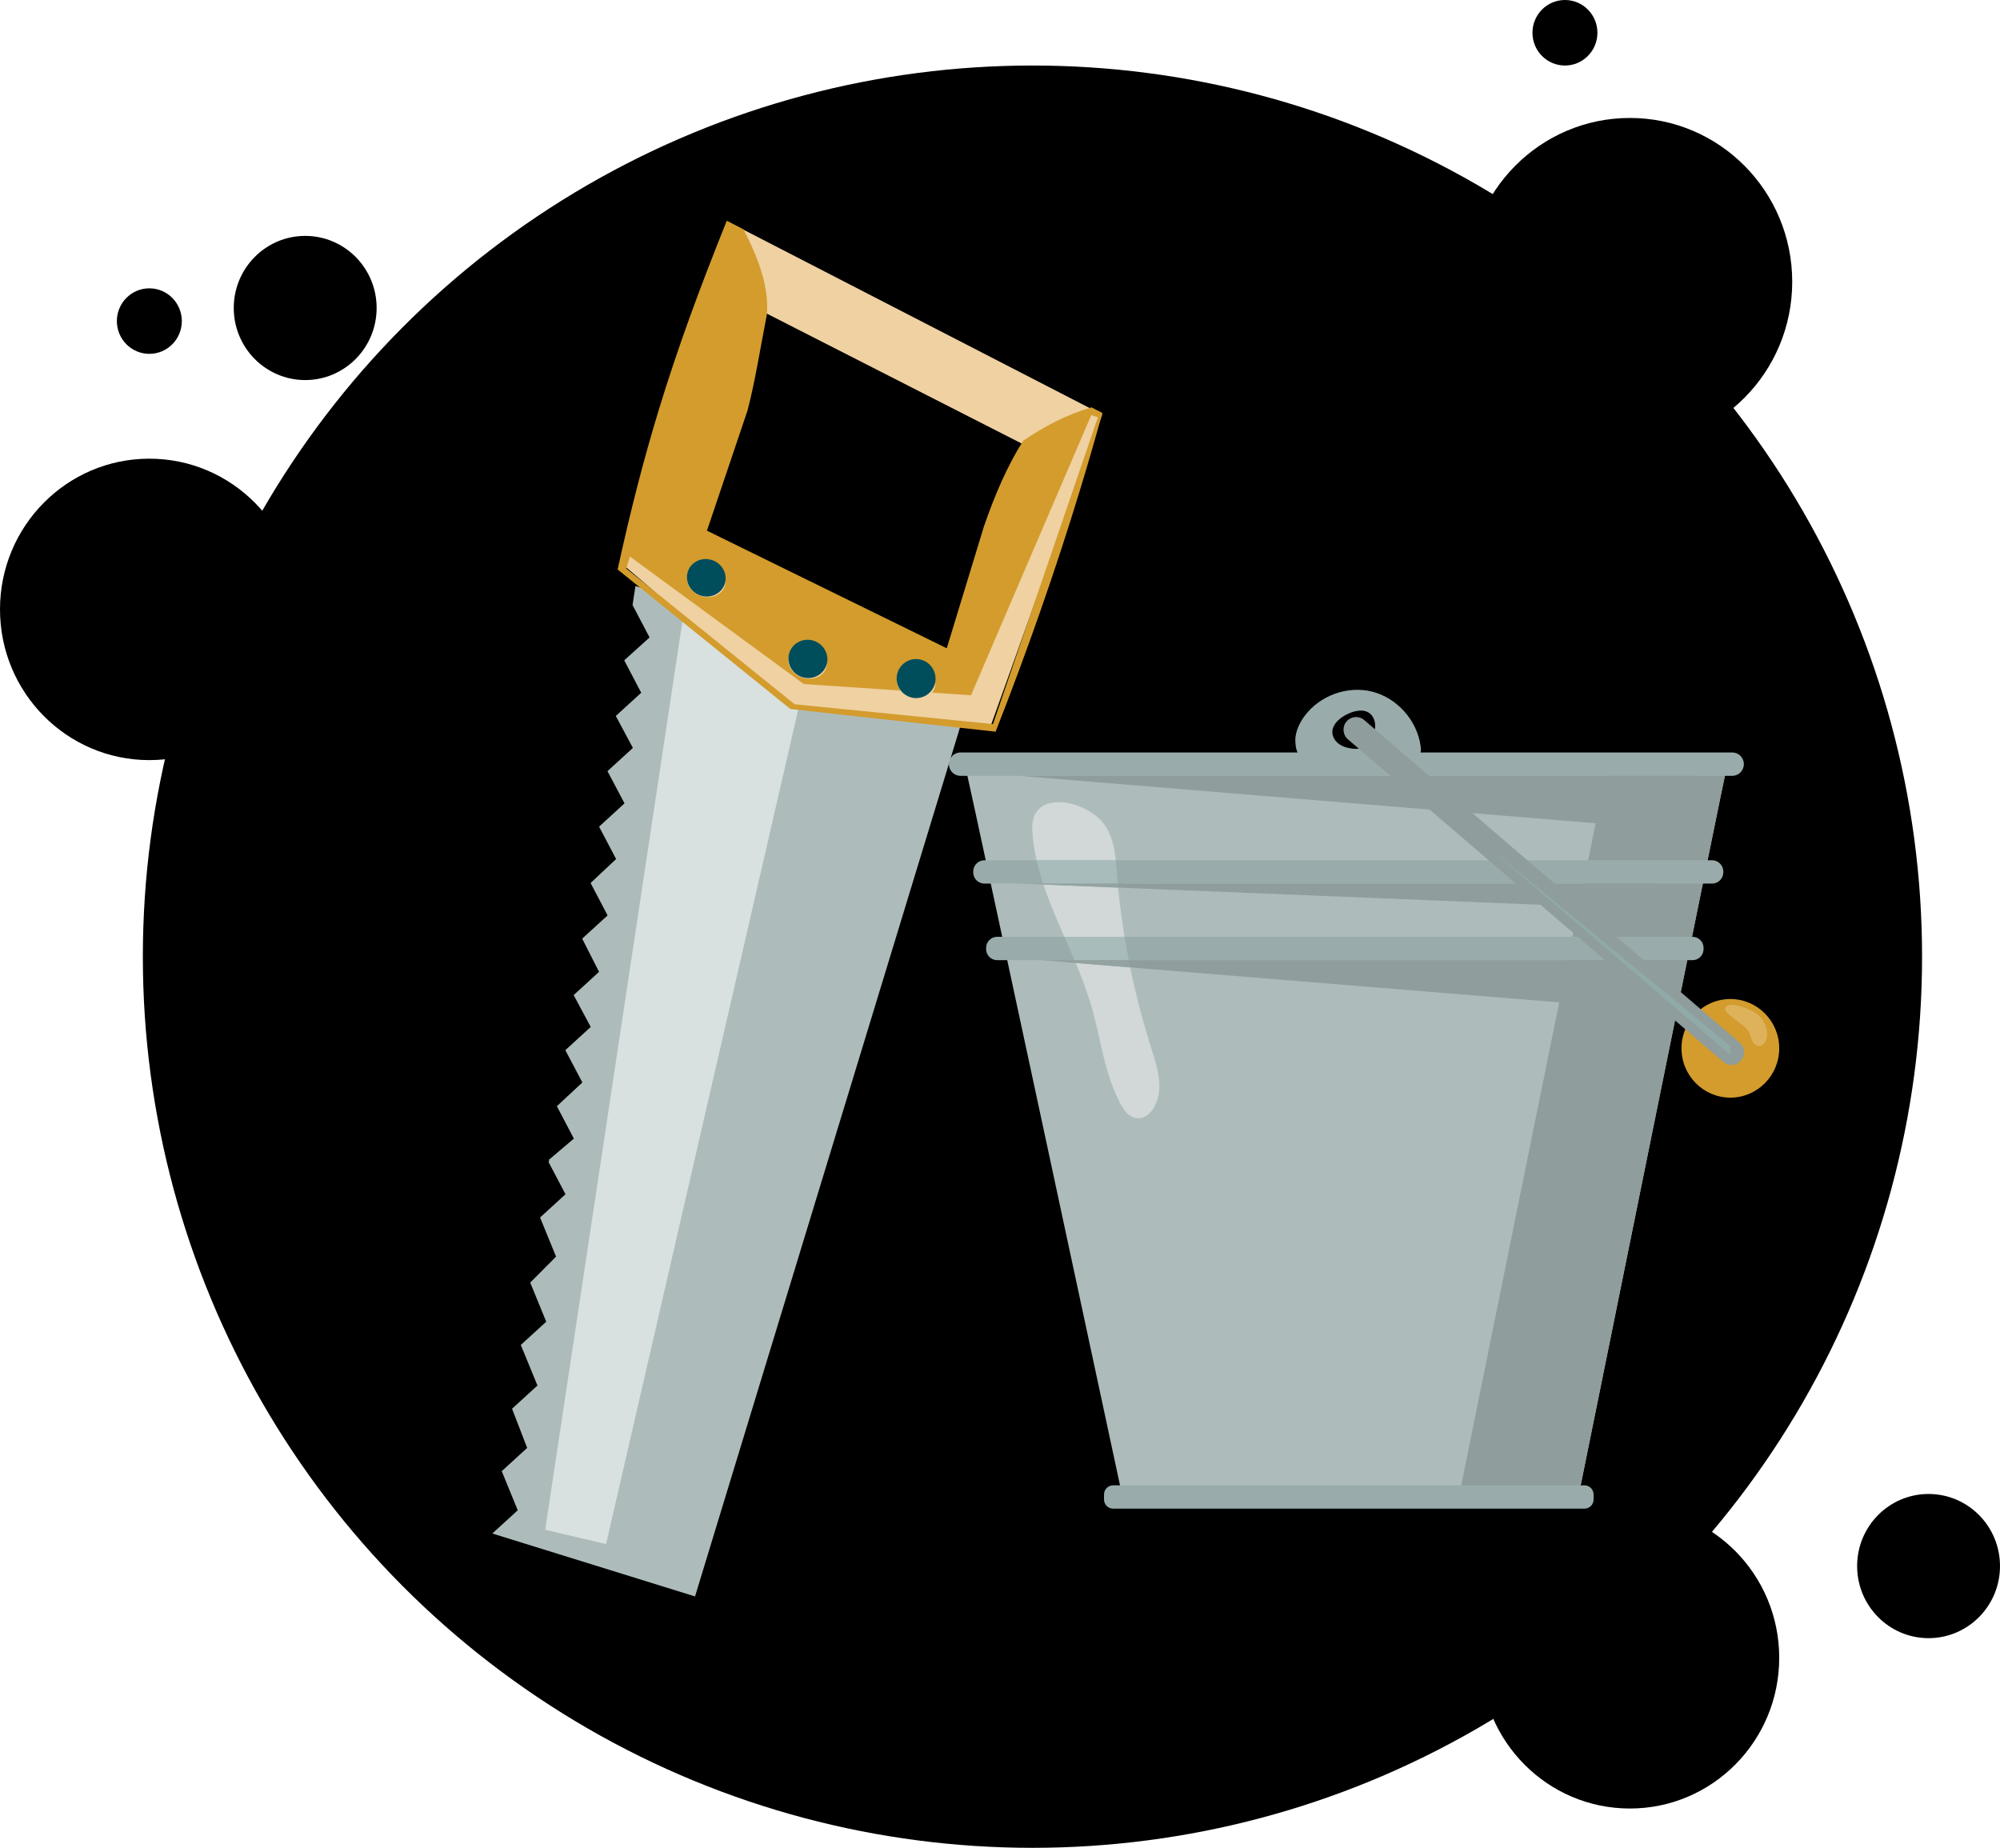 <svg width="92" height="85" viewBox="0 0 92 85" fill="none" xmlns="http://www.w3.org/2000/svg">
<ellipse cx="47.493" cy="44.007" rx="40.922" ry="40.993" fill="currentColor"/>
<ellipse cx="6.87" cy="28.032" rx="6.87" ry="6.933" fill="currentColor"/>
<ellipse cx="14.039" cy="14.167" rx="3.286" ry="3.316" fill="currentColor"/>
<ellipse cx="6.87" cy="14.77" rx="1.494" ry="1.507" fill="currentColor"/>
<ellipse cx="74.974" cy="76.259" rx="6.87" ry="6.933" fill="currentColor"/>
<ellipse cx="88.714" cy="72.039" rx="3.286" ry="3.316" fill="currentColor"/>
<ellipse cx="74.974" cy="12.961" rx="7.468" ry="7.535" fill="currentColor"/>
<ellipse cx="71.987" cy="1.507" rx="1.494" ry="1.507" fill="currentColor"/>
<path d="M81.844 48.223C81.844 49.476 80.837 50.491 79.596 50.491C78.354 50.491 77.349 49.476 77.349 48.223C77.349 46.97 78.354 45.955 79.596 45.955C80.837 45.955 81.844 46.97 81.844 48.223Z" fill="#D39C2D"/>
<path d="M44.48 35.592C44.633 36.204 51.725 69.277 51.725 69.277L72.522 69.256C72.522 69.256 79.242 36.104 79.387 35.49L44.48 35.592Z" fill="#ADBCBB"/>
<path d="M73.888 35.506C73.661 36.526 67.027 69.256 67.027 69.256L51.725 69.271V69.277L72.522 69.256C72.522 69.256 79.242 36.104 79.386 35.49L73.888 35.506Z" fill="#8F9D9C"/>
<path d="M79.686 35.688H44.181C43.886 35.688 43.649 35.447 43.649 35.151C43.649 34.855 43.886 34.614 44.181 34.614H79.686C79.979 34.614 80.217 34.855 80.217 35.151C80.217 35.447 79.979 35.688 79.686 35.688Z" fill="#99ACAB"/>
<path d="M78.757 40.645H45.284C44.998 40.645 44.768 40.412 44.768 40.124V40.094C44.768 39.806 44.998 39.572 45.284 39.572H78.757C79.041 39.572 79.273 39.806 79.273 40.094V40.124C79.273 40.412 79.041 40.645 78.757 40.645Z" fill="#99ACAB"/>
<path d="M77.859 44.167H45.867C45.588 44.167 45.361 43.939 45.361 43.657V43.604C45.361 43.322 45.588 43.094 45.867 43.094H77.859C78.138 43.094 78.364 43.322 78.364 43.604V43.657C78.364 43.939 78.138 44.167 77.859 44.167Z" fill="#99ACAB"/>
<path d="M72.888 69.398H51.203C50.973 69.398 50.785 69.21 50.785 68.977V68.747C50.785 68.514 50.973 68.326 51.203 68.326H72.888C73.117 68.326 73.305 68.514 73.305 68.747V68.977C73.305 69.21 73.117 69.398 72.888 69.398Z" fill="#99ACAB"/>
<path d="M46.894 35.688H77.866L77.365 38.196L46.894 35.688Z" fill="#8F9D9C"/>
<path d="M46.893 40.645C47.322 40.645 76.435 40.645 76.435 40.645L76.005 41.829L46.893 40.645Z" fill="#8F9D9C"/>
<path d="M47.895 44.167H75.433L75.004 46.377L47.895 44.167Z" fill="#8F9D9C"/>
<path d="M52.364 51.442C51.985 51.442 51.723 51.115 51.564 50.82C50.789 49.384 50.642 47.774 50.193 46.244C50 45.586 49.751 44.94 49.481 44.297L51.988 44.501C52.247 45.758 52.573 47.005 52.966 48.238C53.26 49.158 53.58 50.19 53.034 51.02C52.895 51.231 52.669 51.433 52.382 51.441C52.376 51.442 52.369 51.442 52.364 51.442ZM51.729 43.095H48.961C48.613 42.297 48.268 41.499 47.999 40.69L51.433 40.83C51.507 41.587 51.606 42.342 51.729 43.095ZM51.324 39.573H47.683C47.578 39.113 47.509 38.65 47.484 38.178C47.439 37.26 48.004 36.898 48.698 36.898C49.485 36.898 50.438 37.363 50.857 38.011C51.166 38.487 51.27 39.028 51.324 39.573Z" fill="#D1D8D7"/>
<path d="M51.416 40.646H47.984C47.868 40.291 47.765 39.933 47.683 39.573H51.326C51.345 39.76 51.358 39.947 51.373 40.132C51.387 40.304 51.4 40.475 51.416 40.646Z" fill="#A8BDBB"/>
<path d="M51.923 44.167H49.428C49.276 43.809 49.12 43.452 48.963 43.094H51.73C51.789 43.452 51.854 43.81 51.923 44.167Z" fill="#A8BDBB"/>
<path d="M51.434 40.83L47.999 40.69C47.993 40.675 47.989 40.661 47.984 40.645C48.78 40.645 49.969 40.645 51.417 40.645C51.422 40.707 51.428 40.768 51.434 40.83Z" fill="#93A3A1"/>
<path d="M51.989 44.501L49.482 44.297C49.464 44.253 49.445 44.21 49.427 44.167H51.923C51.943 44.278 51.966 44.389 51.989 44.501Z" fill="#93A3A1"/>
<path d="M62.955 34.142C62.855 34.259 62.737 34.365 62.592 34.415C62.46 34.459 62.318 34.452 62.18 34.433C61.969 34.404 61.757 34.344 61.584 34.216C61.413 34.09 61.286 33.888 61.287 33.672C61.288 33.424 61.457 33.205 61.65 33.053C62.083 32.713 62.987 32.397 63.222 33.144C63.331 33.487 63.186 33.868 62.955 34.142ZM65.347 34.309C65.183 33.136 64.266 32.107 63.127 31.817C61.99 31.526 60.699 31.994 60.002 32.948C59.777 33.257 59.608 33.62 59.584 34.003C59.584 35.122 60.227 35.096 61.119 35.103C62.162 35.111 63.203 35.119 64.244 35.127C64.466 35.128 64.692 35.129 64.902 35.055C65.111 34.981 65.304 34.817 65.349 34.599C65.368 34.503 65.36 34.405 65.347 34.309Z" fill="#99ACAB"/>
<path d="M79.647 48.989C79.515 48.989 79.381 48.943 79.274 48.849L62.005 34.01C61.763 33.802 61.733 33.434 61.939 33.189C62.146 32.944 62.512 32.915 62.754 33.123L80.022 47.962C80.265 48.171 80.294 48.539 80.087 48.784C79.973 48.919 79.811 48.989 79.647 48.989Z" fill="#8F9D9C"/>
<path d="M80.914 48.115C80.906 48.115 80.897 48.115 80.889 48.114C80.762 48.102 80.66 47.998 80.603 47.883C80.545 47.768 80.521 47.64 80.479 47.518C80.359 47.181 79.321 46.64 79.354 46.416C79.375 46.274 79.493 46.221 79.654 46.221C80.052 46.221 80.717 46.543 80.85 46.657C81.146 46.909 81.333 47.305 81.28 47.691C81.251 47.894 81.112 48.115 80.914 48.115Z" fill="#DDB25B"/>
<path d="M68.016 38.589L79.596 48.528V48.114L68.016 38.589Z" fill="#8FAAA8"/>
<path d="M31.971 73.436L44.68 31.755L29.23 26.957L29.098 27.832L29.88 29.323L28.714 30.375L28.719 30.384L29.496 31.866L28.337 32.926L28.327 32.934L29.113 34.404L27.948 35.469L27.944 35.473L28.728 36.955L27.558 38.025L28.341 39.516L27.167 40.618L27.949 42.109L26.78 43.178L27.557 44.705L26.4 45.763L26.388 45.774L27.174 47.239L26.008 48.305L26.005 48.307L26.789 49.793L25.616 50.885L26.398 52.376L25.243 53.357L25.268 53.41L25.229 53.445L26.012 54.936L24.843 56.005L25.579 57.804L24.39 58.999L25.127 60.799L23.957 61.867L24.723 63.734L23.554 64.802L24.25 66.604L23.08 67.673L23.816 69.473L22.647 70.541L31.971 73.436Z" fill="#ADBCBB"/>
<path d="M37.322 30.019L27.88 71.026L25.079 70.369L31.384 28.627L37.322 30.019Z" fill="#D8E1E0"/>
<path d="M36.252 32.458L28.672 25.986L30.277 23.724L35.589 28.134L44.084 30.771L47.74 20.781L32.611 13.069L33.486 10.198L50.702 19.068L45.57 33.398L36.252 32.458Z" fill="#EFD1A2"/>
<path d="M30.308 18.84C29.615 21.111 29.007 23.464 28.411 26.196L30.177 27.62L30.919 28.222L36.356 32.614L42.067 33.248L44.208 33.482L45.798 33.658C47.249 29.959 48.546 26.26 49.673 22.564C50.036 21.373 50.382 20.182 50.709 18.993L50.207 18.739C49.076 19.072 48.041 19.606 47.064 20.276C46.338 21.43 45.76 22.766 45.258 24.224L43.551 29.821L43.149 29.623L33.517 24.901L32.52 24.411L34.385 18.887C34.725 17.599 34.965 16.065 35.277 14.465C35.379 13.249 34.917 11.923 34.2 10.551L33.431 10.156C32.165 13.308 31.171 16.01 30.308 18.84ZM28.977 25.602L36.975 31.465L41.422 31.764C41.275 31.572 41.217 31.333 41.286 31.108C41.408 30.706 41.889 30.493 42.364 30.641C42.423 30.659 42.481 30.682 42.531 30.708C42.9 30.9 43.104 31.286 42.996 31.639C42.971 31.722 42.931 31.797 42.878 31.861L44.666 31.982L50.196 19.097L50.504 19.192L45.676 33.308L36.554 32.396L28.809 26.151L28.977 25.602ZM33.342 26.954C33.219 27.356 32.733 27.567 32.263 27.421C32.145 27.385 32.04 27.328 31.944 27.259C31.673 27.052 31.538 26.727 31.631 26.423C31.753 26.021 32.232 25.813 32.708 25.961C32.767 25.979 32.824 26.002 32.875 26.027C33.244 26.22 33.449 26.602 33.342 26.954ZM38.007 30.711C37.883 31.118 37.399 31.324 36.923 31.176C36.452 31.03 36.167 30.585 36.291 30.178C36.413 29.776 36.898 29.57 37.368 29.716C37.844 29.863 38.129 30.309 38.007 30.711Z" fill="#D39C2D"/>
<path d="M32.905 25.827C32.855 25.801 32.797 25.777 32.739 25.759C32.263 25.611 31.772 25.86 31.634 26.311C31.53 26.652 31.655 27.009 31.922 27.229C32.016 27.303 32.121 27.363 32.239 27.399C32.709 27.545 33.207 27.294 33.345 26.842C33.465 26.446 33.271 26.029 32.905 25.827Z" fill="#004D5C"/>
<path d="M38.023 30.574C38.164 30.112 37.893 29.618 37.417 29.47C36.947 29.324 36.448 29.579 36.307 30.041C36.165 30.509 36.435 31.003 36.906 31.149C37.381 31.297 37.881 31.041 38.023 30.574Z" fill="#004D5C"/>
<path d="M42.569 30.426C42.518 30.398 42.461 30.375 42.402 30.357C41.927 30.209 41.429 30.479 41.285 30.951C41.141 31.422 41.404 31.923 41.88 32.071C41.938 32.089 41.999 32.102 42.056 32.108C42.471 32.145 42.869 31.896 42.996 31.482C43.122 31.068 42.933 30.631 42.569 30.426Z" fill="#004D5C"/>
</svg>
